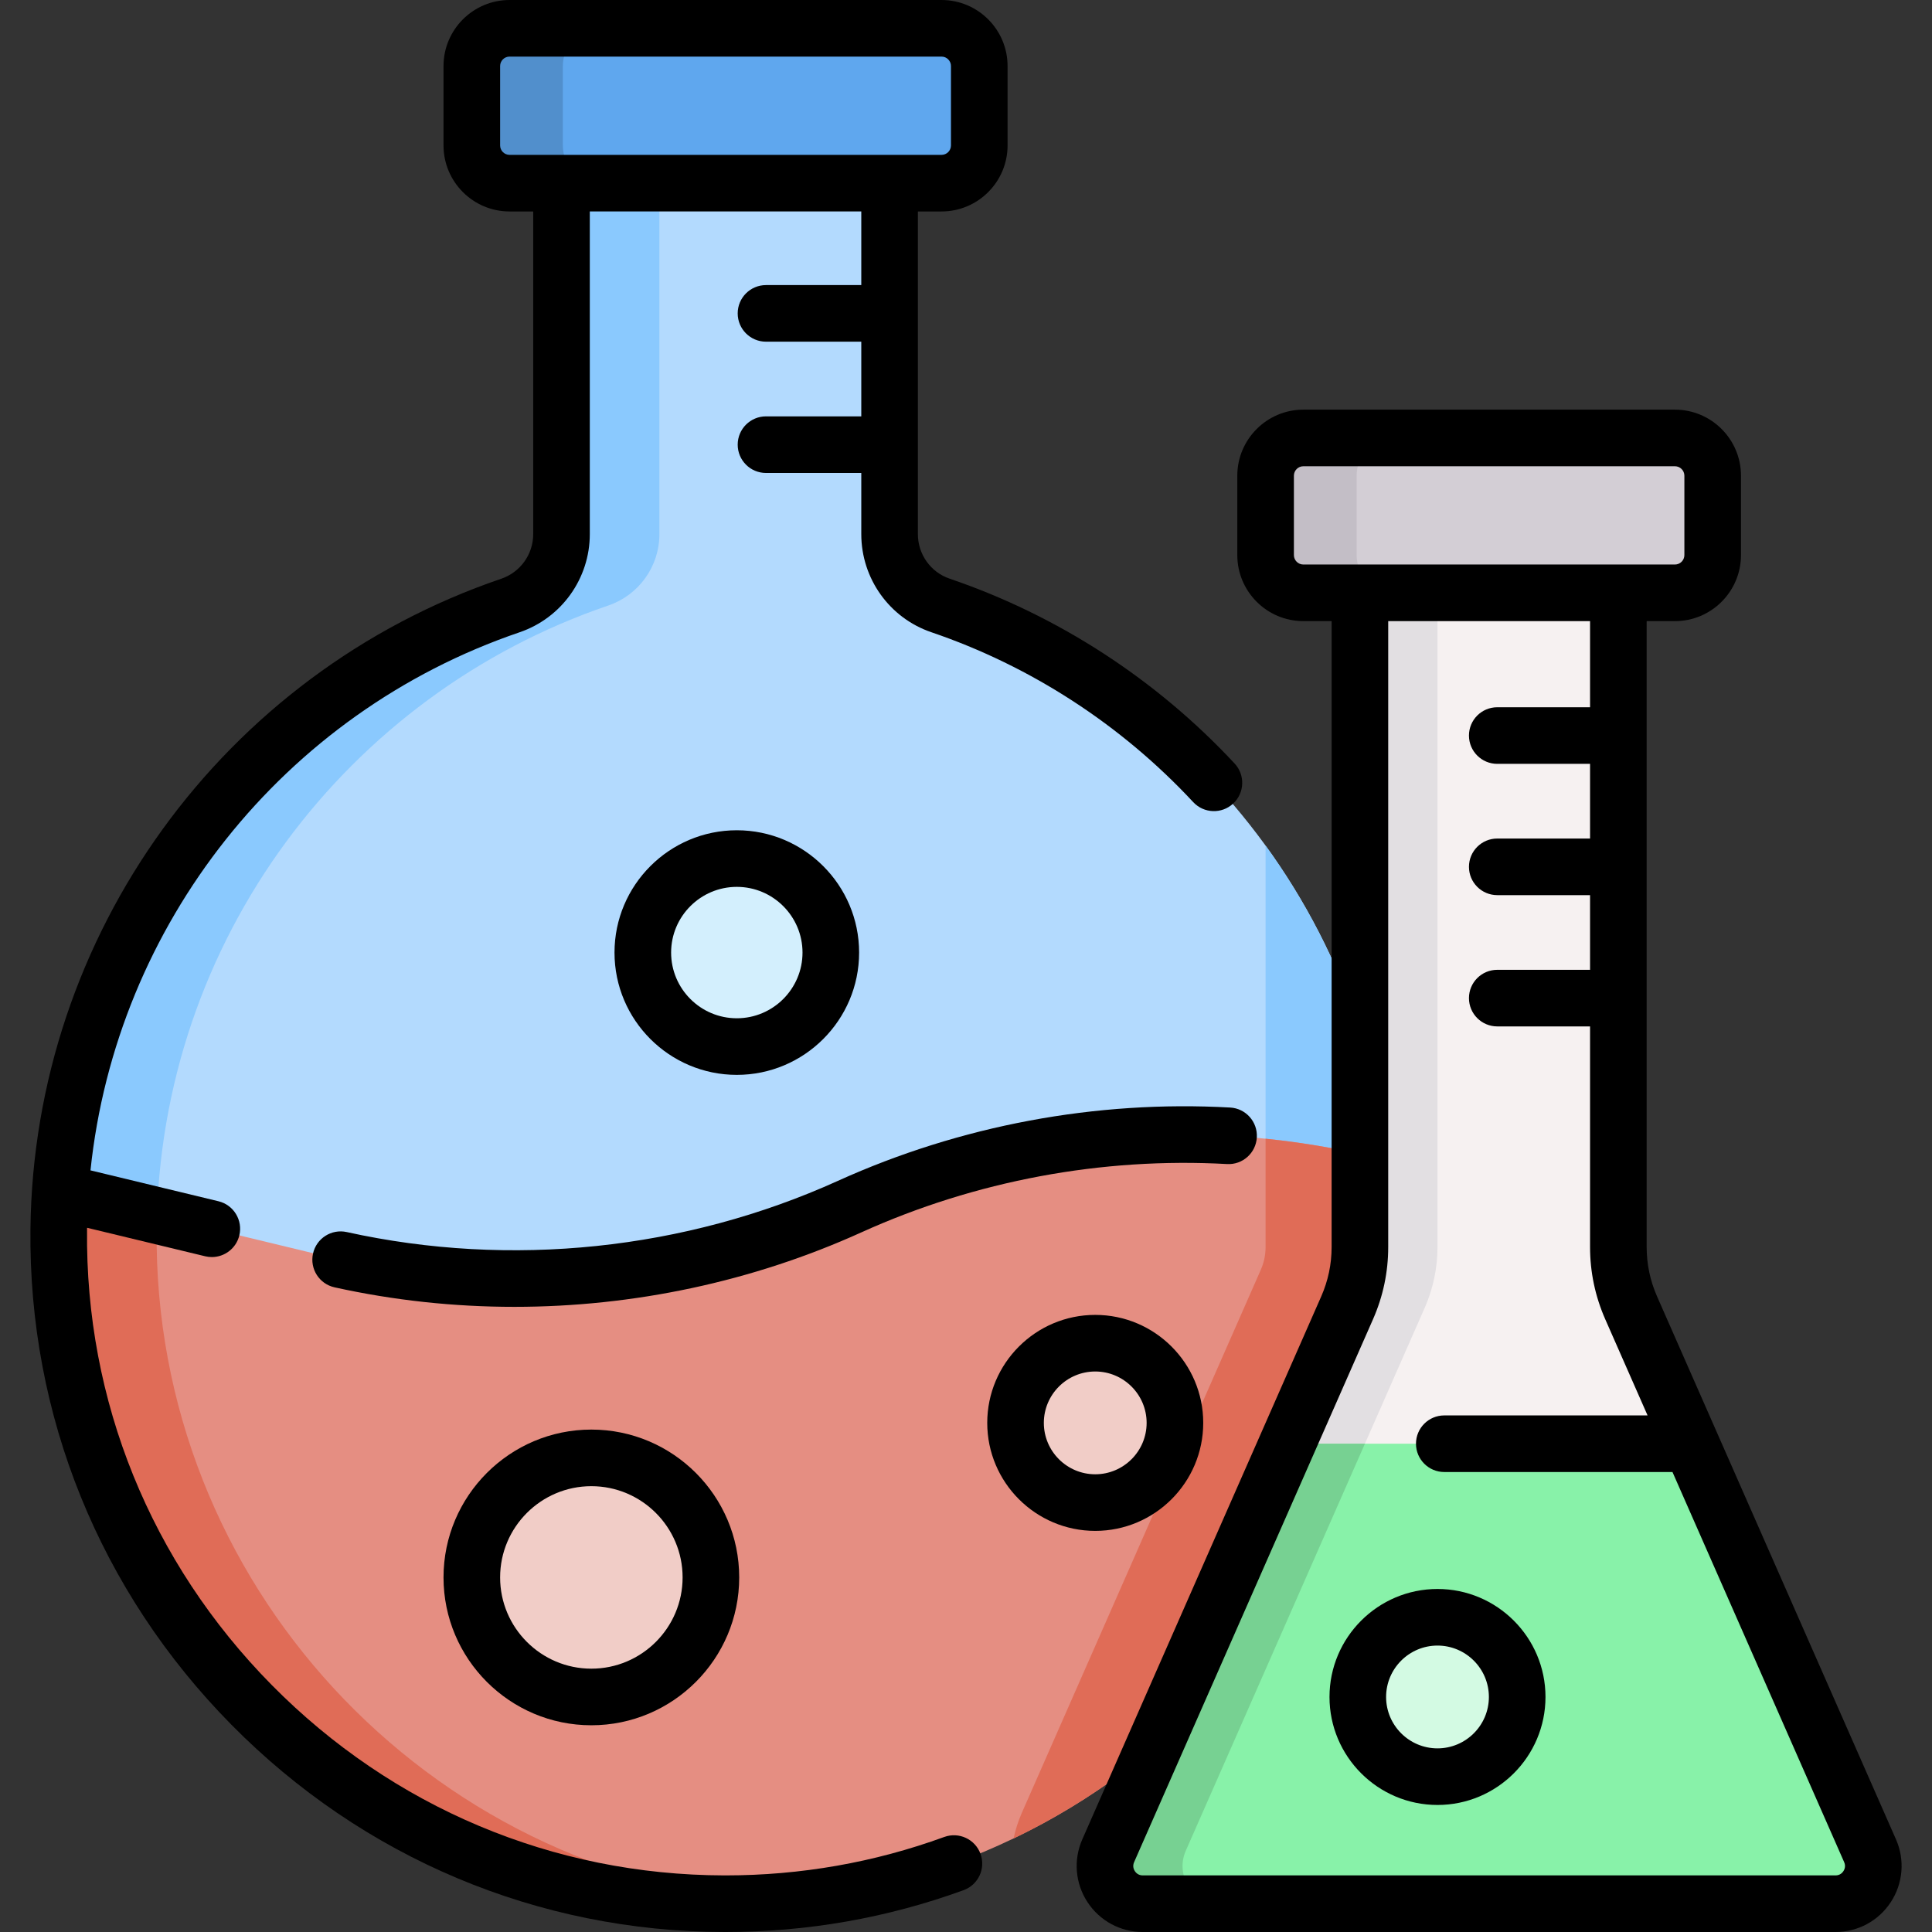 <svg id="Capa_1" enable-background="new 0 0 512 512" height="512" viewBox="0 0 512 512" width="512" xmlns="http://www.w3.org/2000/svg"><rect x="0" y="0" width="512" height="512" fill="#333333" stroke="none"/><g><g><g><g><path d="m249.238 160.449c-8.08-2.75-13.488-10.369-13.488-18.904v-122.965h-86.946v122.966c0 8.556-5.445 16.163-13.544 18.922-69.025 23.515-118.843 88.536-119.692 165.317l172.835 65.455 180.594-63.46c0-77.669-50.108-143.629-119.759-167.331z" fill="#b3dafe"/></g></g><g><path d="m368.997 327.78c0-38.739-12.467-74.563-33.605-103.686v106.38c0 2.093-.427 4.126-1.271 6.042l-1.832 4.163z" fill="#8ac9fe"/></g><g><g><path d="m43.076 351.28c-1.121-8.335-1.659-16.847-1.563-25.495.849-76.781 50.667-141.803 119.692-165.318 8.099-2.759 13.544-10.365 13.544-18.922v-122.965h-25.945v122.966c0 8.556-5.445 16.163-13.544 18.922-69.025 23.515-118.843 88.536-119.692 165.317-.096 8.648.451 17.159 1.572 25.495z" fill="#8ac9fe"/></g></g><g><path d="m191.931 504.5c97.759.187 177.066-79.005 177.066-176.72 0-6.821-.395-13.549-1.147-20.168-47.389-12.354-97.777-8.185-142.708 12.159-43.553 19.72-92.441 24.339-138.916 13.125l-70.272-16.956c-.216 3.259-.349 6.54-.386 9.845-1.082 97.874 78.484 178.528 176.363 178.715z" fill="#e58e82"/></g><g><path d="m41.513 325.785c.014-1.223.04-2.442.078-3.659l-25.637-6.186c-.216 3.259-.349 6.54-.386 9.845-1.082 97.874 78.484 178.528 176.363 178.715 4.51.009 8.98-.154 13.406-.478-92.042-6.7-164.86-84.579-163.824-178.237z" fill="#e06c57"/></g><g><path d="m268.612 487.208c59.382-28.484 100.385-89.167 100.385-159.427 0-6.821-.395-13.549-1.147-20.168-10.699-2.789-21.551-4.728-32.458-5.836v28.699c0 2.093-.427 4.126-1.271 6.042l-63.319 143.888c-.974 2.212-1.695 4.492-2.19 6.802z" fill="#e06c57"/></g><g><circle cx="290.249" cy="377.08" fill="#f1cdc7" r="21.12"/></g><g><circle cx="156.717" cy="418.034" fill="#f1cdc7" r="31.68"/></g><g><circle cx="195.262" cy="252.441" fill="#d3effd" r="24.911"/></g><g><path d="m432.27 346.586c-2.234-5.077-3.388-10.564-3.388-16.111v-180.435h-68.49v180.434c0 5.547-1.154 11.034-3.388 16.111l-15.849 36.015 50.237 35.434 56.727-35.434z" fill="#f6f1f1"/></g><g><path d="m357.911 391.24 19.651-44.654c2.234-5.077 3.388-10.564 3.388-16.111v-180.435h-20.558v180.434c0 5.547-1.154 11.034-3.388 16.111l-19.651 44.654h20.558z" fill="#e2dfe2"/></g><g><path d="m448.119 382.6h-106.964l-47.47 107.872c-2.908 6.609 1.932 14.028 9.153 14.028h183.598c7.221 0 12.061-7.419 9.153-14.028z" fill="#88f2a9"/></g><g><path d="m314.243 490.472 47.47-107.872h-20.558l-47.47 107.872c-2.908 6.609 1.932 14.028 9.153 14.028h20.558c-7.221 0-12.061-7.418-9.153-14.028z" fill="#77d192"/></g><g><path d="m443.877 157.103h-98.48c-5.523 0-10-4.477-10-10v-21.04c0-5.523 4.477-10 10-10h98.48c5.523 0 10 4.477 10 10v21.04c0 5.523-4.477 10-10 10z" fill="#d3ced5"/></g><g><path d="m359.517 147.103v-21.04c0-5.523 4.477-10 10-10h-24.12c-5.523 0-10 4.477-10 10v21.04c0 5.523 4.477 10 10 10h24.12c-5.523 0-10-4.477-10-10z" fill="#c3bec6"/></g><g><circle cx="380.95" cy="449.714" fill="#d3fae3" r="21.12"/></g><g><path d="m249.517 48.54h-114.48c-5.523 0-10-4.477-10-10v-21.04c0-5.523 4.477-10 10-10h114.48c5.523 0 10 4.477 10 10v21.04c0 5.523-4.477 10-10 10z" fill="#5fa7ee"/></g><g><path d="m149.157 38.54v-21.04c0-5.523 4.477-10 10-10h-24.12c-5.523 0-10 4.477-10 10v21.04c0 5.523 4.477 10 10 10h24.12c-5.523 0-10-4.477-10-10z" fill="#518fcc"/></g></g><g><path d="m250.231 486.818c-18.539 6.757-38.032 10.182-57.952 10.182-.11 0-.223 0-.333 0-45.307-.087-87.905-18.011-119.946-50.47-32.056-32.475-49.434-75.327-48.932-120.662.002-.165.008-.328.01-.493l31.296 7.551c.591.143 1.183.211 1.765.211 3.385 0 6.456-2.308 7.285-5.743.971-4.027-1.505-8.079-5.531-9.05l-33.913-8.183c6.802-65.061 50.939-121.214 113.699-142.595 11.141-3.795 18.625-14.252 18.625-26.021v-85.505h71.946v19.51h-25.253c-4.142 0-7.5 3.358-7.5 7.5s3.358 7.5 7.5 7.5h25.253v19.79h-25.253c-4.142 0-7.5 3.358-7.5 7.5s3.358 7.5 7.5 7.5h25.253v16.205c0 11.773 7.464 22.223 18.572 26.003 26.338 8.963 50.332 24.529 69.388 45.015 2.821 3.033 7.567 3.204 10.6.383s3.205-7.567.383-10.6c-20.74-22.295-46.86-39.239-75.539-48.998-5.027-1.71-8.404-6.454-8.404-11.803v-85.505h6.267c9.65 0 17.5-7.851 17.5-17.5v-21.04c0-9.649-7.85-17.5-17.5-17.5h-114.48c-9.65 0-17.5 7.851-17.5 17.5v21.04c0 9.649 7.85 17.5 17.5 17.5h6.267v85.506c0 5.347-3.401 10.098-8.463 11.823-73.768 25.131-123.91 94.386-124.773 172.333-.546 49.368 18.367 96.021 53.256 131.365 34.874 35.329 81.253 54.838 130.592 54.933h.362c21.675 0 42.9-3.731 63.089-11.09 3.892-1.418 5.897-5.723 4.478-9.615-1.418-3.891-5.724-5.898-9.614-4.477zm-117.694-448.278v-21.04c0-1.378 1.122-2.5 2.5-2.5h114.48c1.378 0 2.5 1.122 2.5 2.5v21.04c0 1.378-1.122 2.5-2.5 2.5h-114.48c-1.378 0-2.5-1.122-2.5-2.5z"/><path d="m325.169 308.485c4.136.242 7.675-2.937 7.905-7.072s-2.937-7.675-7.073-7.904c-35.568-1.977-71.513 4.743-103.952 19.431-40.511 18.343-86.736 23.161-130.157 13.57-4.043-.892-8.048 1.661-8.941 5.706-.894 4.044 1.661 8.047 5.706 8.941 15.66 3.459 31.658 5.171 47.65 5.171 31.561 0 63.096-6.667 91.93-19.723 30.247-13.697 63.765-19.959 96.932-18.12z"/><path d="m318.869 377.08c0-15.781-12.839-28.62-28.62-28.62s-28.62 12.839-28.62 28.62 12.839 28.62 28.62 28.62 28.62-12.839 28.62-28.62zm-42.24 0c0-7.51 6.11-13.62 13.62-13.62s13.62 6.11 13.62 13.62-6.11 13.62-13.62 13.62c-7.511 0-13.62-6.11-13.62-13.62z"/><path d="m117.537 418.034c0 21.604 17.576 39.18 39.18 39.18s39.18-17.576 39.18-39.18-17.576-39.18-39.18-39.18-39.18 17.577-39.18 39.18zm63.36 0c0 13.333-10.847 24.18-24.18 24.18s-24.18-10.847-24.18-24.18 10.847-24.18 24.18-24.18 24.18 10.848 24.18 24.18z"/><path d="m227.673 252.441c0-17.871-14.539-32.411-32.411-32.411s-32.411 14.54-32.411 32.411 14.539 32.411 32.411 32.411 32.411-14.54 32.411-32.411zm-49.821 0c0-9.6 7.81-17.411 17.411-17.411s17.411 7.811 17.411 17.411-7.81 17.411-17.411 17.411-17.411-7.81-17.411-17.411z"/><path d="m502.454 487.451-63.319-143.886c-1.827-4.151-2.753-8.556-2.753-13.091v-165.871h7.495c9.65 0 17.5-7.851 17.5-17.5v-21.04c0-9.649-7.85-17.5-17.5-17.5h-98.48c-9.65 0-17.5 7.851-17.5 17.5v21.04c0 9.649 7.85 17.5 17.5 17.5h7.495v165.871c0 4.535-.926 8.94-2.753 13.091l-63.319 143.887c-2.39 5.432-1.881 11.642 1.362 16.612s8.722 7.937 14.656 7.937h183.598c5.934 0 11.413-2.967 14.656-7.937 3.243-4.971 3.752-11.181 1.362-16.613zm-159.557-340.348v-21.04c0-1.378 1.122-2.5 2.5-2.5h98.48c1.378 0 2.5 1.122 2.5 2.5v21.04c0 1.378-1.122 2.5-2.5 2.5h-98.48c-1.379 0-2.5-1.122-2.5-2.5zm145.633 348.764c-.276.423-.916 1.134-2.094 1.134h-183.598c-1.178 0-1.817-.71-2.094-1.134s-.669-1.295-.195-2.374l63.319-143.886c2.67-6.067 4.023-12.504 4.023-19.133v-165.871h53.49v22.827h-24.591c-4.142 0-7.5 3.358-7.5 7.5s3.358 7.5 7.5 7.5h24.591v19.79h-24.591c-4.142 0-7.5 3.358-7.5 7.5s3.358 7.5 7.5 7.5h24.591v19.79h-24.591c-4.142 0-7.5 3.358-7.5 7.5s3.358 7.5 7.5 7.5h24.591v58.464c0 6.628 1.354 13.065 4.023 19.133l11.219 25.493h-53.872c-4.142 0-7.5 3.358-7.5 7.5s3.358 7.5 7.5 7.5h60.473l45.499 103.393c.476 1.078.083 1.95-.193 2.374z"/><path d="m380.95 421.094c-15.781 0-28.62 12.839-28.62 28.62s12.839 28.62 28.62 28.62 28.62-12.839 28.62-28.62-12.839-28.62-28.62-28.62zm0 42.24c-7.51 0-13.62-6.11-13.62-13.62s6.11-13.62 13.62-13.62 13.62 6.11 13.62 13.62-6.11 13.62-13.62 13.62z"/></g></g></svg>